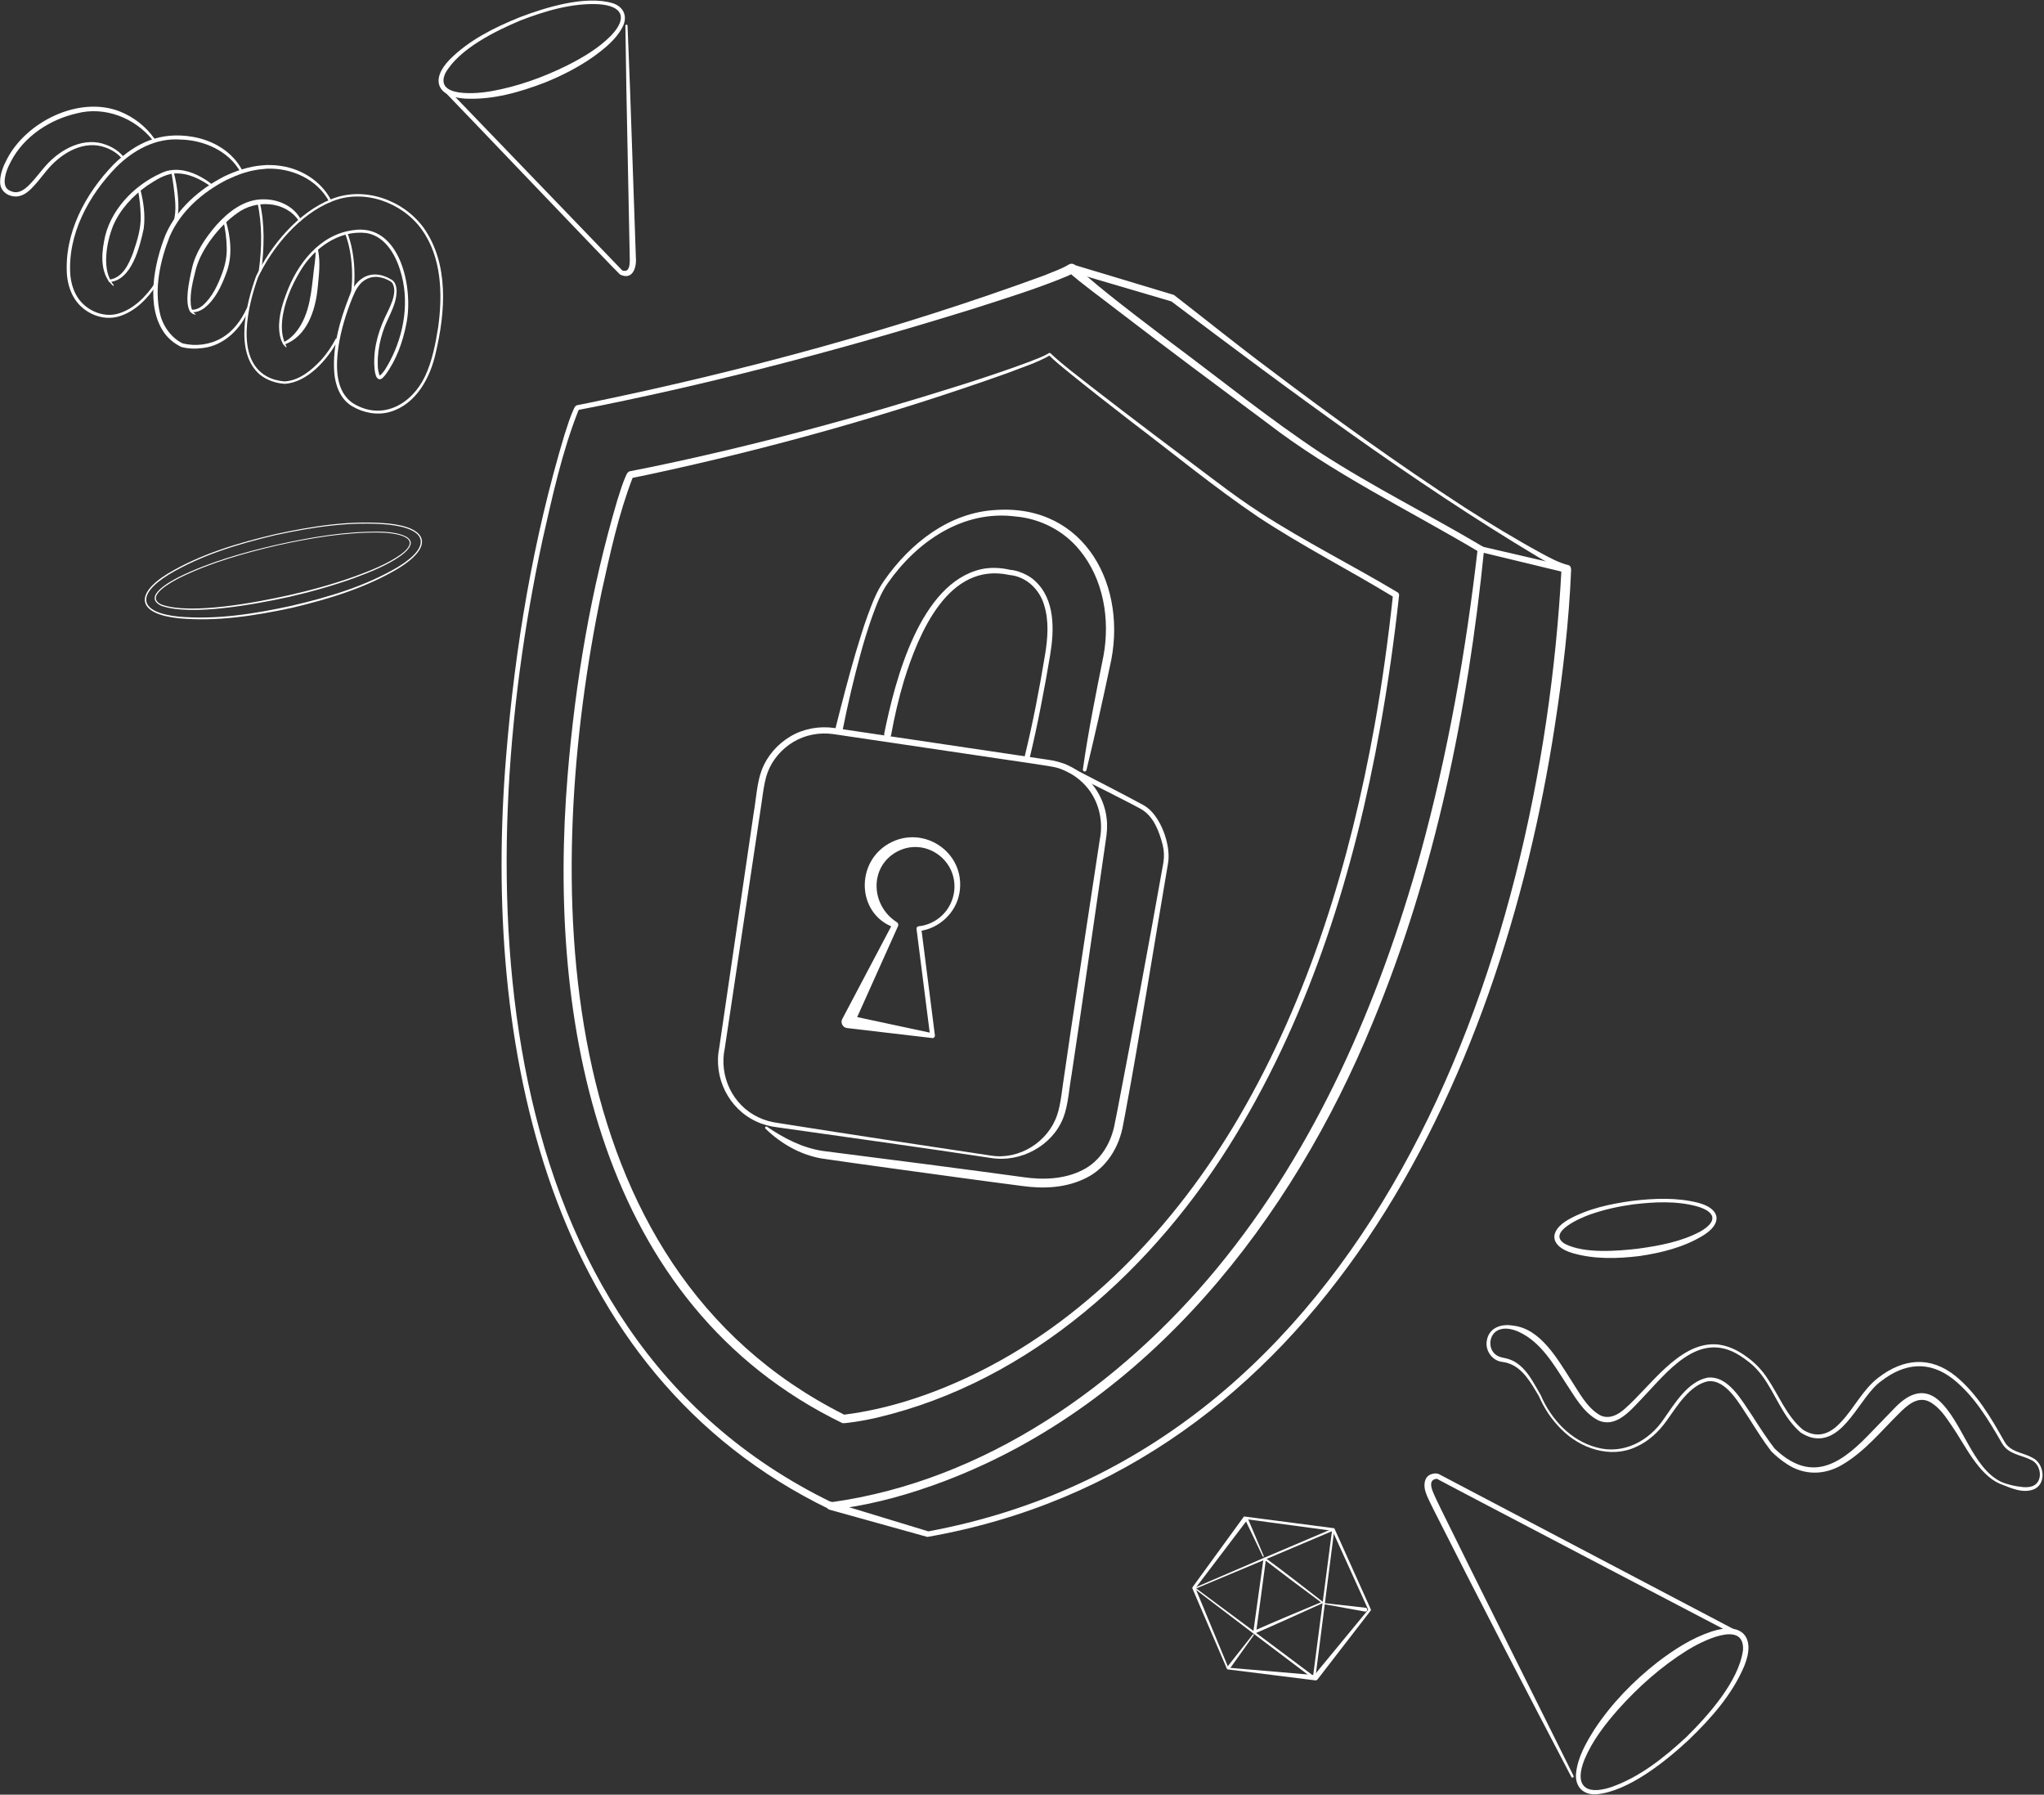 <svg viewBox="0 0 1056 927" fill="none" xmlns="http://www.w3.org/2000/svg">
    <rect x="0" y="0" width="1056" height="927" fill="#333333" stroke="none"/>
    <path d="M618.001 820.47C638.561 835.71 658.931 850.82 679.291 866.16L678.281 866.58L688.241 789.98L689.001 790.55C665.351 800.65 641.771 810.54 618.001 820.46C618.001 820.46 641.771 810.54 618.001 820.46V820.47ZM616.711 820.31C640.561 810.01 664.601 799.67 688.581 789.55C688.951 789.38 689.401 789.72 689.341 790.12L679.551 866.74C679.501 867.21 678.911 867.46 678.541 867.16C657.861 851.65 637.201 835.91 616.721 820.3L616.711 820.31Z" fill="white"/>
    <path d="M682.461 827.62C672.561 820.31 662.841 813.03 653.091 805.51L653.941 805.16C653.911 806.76 653.601 808.33 653.421 809.91C652.281 818.47 650.151 834.37 648.961 843.07L647.941 842.3C659.391 837.27 670.811 832.49 682.461 827.62ZM683.941 827.8C672.281 833.1 660.391 838.5 648.531 843.65C648.021 843.89 647.421 843.43 647.511 842.88C648.731 834.11 650.901 818.35 652.121 809.74C652.371 808.15 652.491 806.53 652.911 804.96C652.981 804.68 653.271 804.5 653.561 804.58C663.781 812.08 673.921 820.03 683.951 827.81L683.941 827.8Z" fill="white"/>
    <path d="M652.401 803.98L643.361 785.09C643.181 784.71 643.341 784.26 643.721 784.08C644.111 783.89 644.581 784.08 644.741 784.47L652.891 803.76C653.031 804.07 652.541 804.3 652.401 803.98Z" fill="white"/>
    <path d="M647.73 844.59L635.43 861.81C635.17 862.17 634.68 862.25 634.32 862C633.95 861.74 633.88 861.21 634.16 860.86L647.26 844.25C647.48 843.96 647.95 844.3 647.73 844.6V844.59Z" fill="white"/>
    <path d="M683.931 828.02L705.501 830.45C706.041 830.51 706.441 831 706.371 831.55C706.311 832.12 705.771 832.52 705.211 832.41L683.851 828.56C683.521 828.51 683.591 827.98 683.931 828.02V828.02Z" fill="white"/>
    <path d="M688.41 790.7L643.55 784.67L644.6 784.79L617.34 820.7L617.43 819.96L634.73 861.67L634.35 861.39L679.77 865.28L678.57 865.78L707.13 831.15L707.05 831.8L688.4 790.71L688.41 790.7ZM689.37 789.41L708.21 831.27C708.31 831.49 708.27 831.74 708.13 831.92L680.7 867.45C680.41 867.83 679.94 868 679.5 867.95L634.26 862.29C634.09 862.27 633.94 862.16 633.88 862.01L616.05 820.52C615.94 820.27 615.98 819.98 616.14 819.78L642.66 783.32C642.66 783.32 642.68 783.3 642.7 783.3L643.72 783.43L689.37 789.39V789.41Z" fill="white"/>
    <path d="M1033.23 766.43C1022.02 761.54 1015.19 746.35 1008.49 736.65C1005.23 731.89 1001.99 726.79 996.83 724.04C990.69 720.9 985.17 725.98 980.92 730.28C971.68 739.41 963.33 749.77 951.89 756.51C942.65 762.04 931.99 762.19 922.99 756.1C920.14 754.24 917.55 752.08 915.16 749.73C910.9 744.21 907.25 738.31 903.56 732.5C898.83 725.61 892.04 712.38 882.38 713.47C872.88 715.44 866.37 726.46 861.01 733.88C856.97 739.58 851.63 744.53 845.15 747.4C832.01 753.52 816.36 748.17 806.65 738.26C801.66 733.38 797.76 727.46 795.01 721.08C791.18 714.77 786.84 706.43 779 704.09L778.08 703.82C777.77 703.74 777.45 703.7 777.13 703.64L776.17 703.47C771.06 702.93 767.29 697.78 768.1 692.74C769.05 685.81 775.53 683.65 781.71 684.72C795.88 686.3 804.54 701.83 811.5 712.62C815.85 719.17 819.61 726.86 826.45 730.88C831.16 733.46 836.15 730.74 839.77 727.36C852.57 716.1 867.15 693.94 885.73 694.36C892.1 694.52 898.05 697.49 903.02 701.29C906.95 704.16 910.34 707.79 913.01 711.82C919.12 720.8 922.95 731.4 931.44 738.49C938.79 743.09 945.31 740.97 951.23 734.4C957.94 727.36 962.48 717.57 970.6 711.46C983.38 701.67 997.3 700.32 1010.24 710.72C1021.31 719.73 1028.5 732.11 1035.39 744.31C1035.9 745.16 1036.32 745.92 1037 746.6C1040.44 750.27 1045.84 750.54 1050.11 753.01C1055.96 755.83 1057.47 765.91 1051.18 769.09C1045.13 771.76 1038.77 768.5 1033.23 766.41V766.43ZM1033.68 765.34C1037.32 766.88 1041.24 767.76 1045.02 768.11C1046.85 768.29 1048.74 768.19 1050.41 767.49C1055.75 765.03 1054.51 756.41 1049.46 754.17C1045.35 751.92 1039.45 751.45 1035.91 747.64C1035.19 746.93 1034.55 745.93 1034.06 745.08C1027.22 733.21 1019.83 720.9 1009.01 712.31C996.68 702.67 983.95 704.05 971.96 713.33C960.64 721.25 952.89 746.37 936.05 742.57C933.98 742.03 932.09 741.08 930.33 739.99C928.16 738.14 926.26 736 924.55 733.76C917.21 723.97 913.58 711.41 903.76 703.68C902.29 702.52 900.42 701.17 898.83 700.16C877.26 686.52 860.94 709.31 847.34 723.37C841.76 729.26 834.2 737.98 825.21 733.39C817.64 729.2 813.47 721.09 808.88 714.29C802.44 704.32 796 693.31 784.99 688.1C781.63 686.5 777.27 685.43 773.88 687.13C769.29 689.3 768.63 696.28 772.46 699.48C774.41 701.3 777.28 701.23 779.65 702.09C785.15 703.9 788.99 708.7 791.84 713.46C793.29 715.84 794.64 718.25 796 720.64C801.29 733.04 811.51 744.12 824.8 747.63C838.54 751.51 851.99 744.33 859.62 732.88C865.2 724.99 871.89 713.67 882.12 711.6C892.99 710.32 900.04 723.75 905.32 731.36C908.89 736.96 913.16 743.52 916.83 748.22C934.95 765.57 949.58 757.44 964.9 741.68C969.42 737.12 973.8 732.37 978.4 727.73C984.9 720.8 993.12 715.86 1001.64 723.32C1013.86 734.26 1018.82 757.98 1033.69 765.32L1033.68 765.34Z" fill="white"/>
    <path d="M150.781 313.97C131.571 318.09 111.771 321.21 92.091 319.33C71.371 317.13 68.851 307.17 86.871 296.18C103.851 286.09 123.051 280.42 142.161 275.92C161.341 271.76 181.111 268.62 200.781 270.42C221.471 272.56 223.901 282.42 206.031 293.46C189.091 303.65 169.891 309.4 150.791 313.98L150.781 313.97ZM150.541 312.92C169.571 308.47 188.721 302.83 205.631 292.84C222.901 282.29 221.051 273.16 200.701 270.98C181.121 269.17 161.381 272.29 142.261 276.41C123.231 280.95 104.091 286.66 87.221 296.75C70.091 307.33 71.861 316.38 92.181 318.49C111.741 320.22 131.451 317.08 150.541 312.92Z" fill="white"/>
    <path d="M149.16 308.36C132.52 311.96 98.88 318.44 83.25 312.88C73.42 308.07 87.98 300.3 92.59 297.96C108.55 290.15 125.79 285.36 143.04 281.34C160.33 277.55 177.96 274.45 195.72 274.63C204.14 274.61 220.44 277.05 207.2 286.97C199.91 292.1 191.52 295.38 183.24 298.49C172.11 302.52 160.69 305.7 149.17 308.36H149.16ZM148.97 307.51C160.48 304.91 171.88 301.79 183 297.83C191.26 294.78 199.63 291.58 206.89 286.53C219.74 277.18 203.6 275.12 195.71 275.08C177.99 274.89 160.39 277.96 143.13 281.74C125.94 285.79 108.73 290.62 92.84 298.44C88.75 300.56 74.38 308.13 83.5 312.31C98.9 317.67 132.54 311.11 148.97 307.51Z" fill="white"/>
    <path d="M428.789 779.7C281.819 708.79 249.179 539.01 261.509 390.23C266.079 334.17 275.459 278.35 291.679 224.43C293.169 219.89 294.479 215.45 296.519 211.04C296.729 210.67 296.929 210.2 297.279 209.82C297.399 209.72 297.519 209.48 298.139 209.31L298.569 209.22L300.289 208.88L303.729 208.19C383.819 191.69 463.149 170.26 539.939 142.1C543.909 140.4 548.439 138.92 552.039 136.71C552.039 136.71 552.519 136.48 552.529 136.48C553.569 135.98 554.769 136.24 555.519 137.03C558.969 140.8 563.189 144.11 567.119 147.44C579.489 157.65 592.349 167.26 605.089 177.02C630.799 196.15 655.799 216.42 682.539 234.11C709.479 251.57 738.319 265.85 765.919 282.24C766.509 282.58 766.819 283.23 766.739 283.87C758.339 367.16 741.449 450.39 709.269 528C667.599 629.84 593.479 724.94 488.119 764.98C470.769 771.54 452.799 776.71 434.389 779.21L431.849 779.51C430.929 779.55 429.939 779.78 428.759 779.71L428.789 779.7ZM429.549 775.92C508.829 764.88 578.829 715.64 628.979 654.81C679.969 592.85 712.449 517.76 733.839 440.92C747.989 389.42 757.329 336.63 763.419 283.51C763.419 283.51 764.259 285.16 764.229 285.13C727.469 263.26 688.439 244.57 654.429 218.3C628.649 199.13 602.869 179.95 577.389 160.38C569.889 154.52 558.789 146.56 551.739 140.24L555.209 140.56C553.799 141.56 552.709 141.99 551.579 142.54C535.269 149.34 518.349 154.49 501.549 159.88C438.889 179.29 375.429 196.24 311.129 209.32C308.489 209.89 301.799 211.12 299.059 211.69L298.629 211.77C299.109 211.64 299.119 211.5 299.139 211.51C299.039 211.65 298.889 211.91 298.769 212.16C290.249 233.8 285.289 256.79 280.149 279.47C243.069 452.22 247.999 687.61 429.549 775.92V775.92Z" fill="white"/>
    <path d="M435.238 735.1C309.208 673.94 282.709 527.71 293.269 400.29C297.219 352.28 305.269 304.53 318.949 258.3C320.329 253.95 321.629 249.54 323.569 245.29C323.719 244.96 324.029 244.43 324.329 244.07C324.399 243.93 325.089 243.45 325.459 243.41C327.329 243.08 332.659 241.95 334.649 241.59C389.489 230.3 443.618 215.6 496.998 198.73C508.418 195.07 519.828 191.33 531.058 187.13C534.688 185.66 538.579 184.43 541.899 182.4C542.179 182.22 542.538 182.27 542.758 182.5C549.278 188.71 556.719 194.09 563.769 199.71C585.339 216.44 607.179 232.83 629.009 249.22C636.269 254.7 643.629 259.98 651.249 264.91C674.159 279.77 698.599 291.93 722.059 305.97C722.599 306.29 722.879 306.9 722.819 307.49C720.329 330.33 717.108 353.1 713.048 375.73C699.868 449.13 677.468 521.85 638.618 585.98C597.208 654.6 532.639 713.49 453.149 732.24C448.199 733.38 443.148 734.3 438.098 734.92C437.268 735.03 436.158 735.15 435.258 735.11L435.238 735.1ZM436.128 730.71C458.298 727.94 480.099 720.74 500.399 711.2C560.079 683.16 607.158 633.27 640.168 576.88C676.298 515.03 697.389 445.42 710.069 375.19C714.119 352.64 717.238 329.93 719.678 307.15L720.439 308.66C697.159 294.46 672.699 282.03 649.899 266.95C627.249 251.62 606.138 234.22 584.348 217.71C573.558 209.34 562.768 200.96 552.168 192.35C548.598 189.41 545.059 186.65 541.779 183.32C541.779 183.32 542.678 183.4 542.668 183.4C535.658 187.48 527.849 189.81 520.339 192.76C459.939 214.27 398.058 231.63 335.368 245.07C333.658 245.47 327.948 246.56 326.158 246.96C326.428 246.99 326.998 246.57 326.988 246.52C326.998 246.52 327.009 246.51 327.019 246.49C326.989 246.53 326.878 246.72 326.798 246.91C319.478 265.84 315.208 285.97 310.798 305.8C280.158 453.04 282.669 653.64 436.139 730.71H436.128Z" fill="white"/>
    <path d="M554.45 136.67L606.49 152.35C622.89 165.05 639.12 178.17 655.78 190.6C688.6 215.43 722.01 239.55 756.52 261.99C769.5 270.33 782.69 278.33 796.23 285.72C800.76 288.18 805.28 290.64 810.34 291.92C810.94 292.07 811.37 292.56 811.49 293.13L811.7 294.2C810.59 321.24 807.43 347.96 803.31 374.64C775.03 559.19 680.93 758.45 479.12 793.87L428.59 779.81C427.48 779.5 426.83 778.35 427.14 777.24C427.45 776.13 428.6 775.48 429.71 775.79C429.75 775.81 479.89 791.06 479.93 791.09L479.25 791.06C706.62 749.08 795.67 499.67 806.72 294.09L808.08 296.37C804.06 292.94 799.51 290.54 794.99 287.94C728.65 248.25 666.58 201.91 604.88 155.46L605.47 155.77L553.33 140.43C552.29 140.12 551.7 139.04 552 138C552.31 136.96 553.4 136.36 554.44 136.68L554.45 136.67Z" fill="white"/>
    <path d="M765.429 282.25L809.588 292.53C811.698 293.05 810.978 296.23 808.838 295.76L764.748 285.13C762.888 284.65 763.519 281.83 765.429 282.24V282.25Z" fill="white"/>
    <path d="M268.31 8.99C281.75 3.85 302.41 -2.56 316.53 1.65C322.35 3.52 324.44 8.67 321.56 14.1C318.15 20.53 312.28 25.13 306.56 29.31C298.83 34.74 290.39 39.04 281.65 42.59C268.49 47.65 254.47 51.68 240.19 50.93C225.9 50.02 222.2 41.19 232.31 30.77C242.34 20.7 255.31 14.25 268.31 9V8.99ZM268.93 10.55C255.89 16.03 237.28 25.2 230.13 37.71C224.06 50.66 246.87 48.4 253.95 47.08C267.52 44.66 280.67 39.91 293.01 33.81C301.14 29.7 309.23 24.95 315.64 18.44C324.32 9.42 321.84 3.02 309.3 2.18C295.46 1.5 281.77 5.63 268.93 10.55Z" fill="white"/>
    <path d="M232.33 47.08L321.72 139.93L321.41 139.7C322.2 139.96 323.38 140.06 324.03 139.53C325.49 138.17 325.37 135.23 325.34 133.12L325.26 128.99L324.93 112.46C324.6 95.99 323.94 62.81 323.61 46.34L323.1 13.28C323.1 12.97 323.34 12.72 323.65 12.72C323.95 12.72 324.2 12.95 324.21 13.25L325.51 46.29C326.07 62.77 327.23 95.9 327.8 112.37C327.9 115.33 328.42 130.37 328.51 133.02C328.99 138.18 326.83 144.97 320.33 141.79C319.97 141.87 231.12 48.62 230.82 48.53C230.42 48.11 230.43 47.44 230.85 47.04C231.27 46.64 231.93 46.65 232.34 47.07L232.33 47.08Z" fill="white"/>
    <path d="M174.551 175.69C169.441 185.55 158.791 197.7 146.951 198.25C142.441 197.92 137.911 196.39 134.341 193.56C120.871 182.09 127.111 157.22 132.241 142.77C139.951 126.59 154.121 109.7 171.061 102.91C187.981 95.98 208.371 103.2 218.921 117.73C232.041 136.4 230.111 161.12 225.121 182.25C222.301 195.1 215.011 208.81 201.521 212.75C194.881 214.67 187.681 213.26 181.811 209.76C175.751 206.15 173.121 198.81 172.661 192.15C171.771 178.71 175.611 165.46 180.451 153.08C184.101 142.86 192.551 138.53 202.291 144.46C204.371 145.55 205.091 148.79 204.871 151.21C204.481 158.48 199.981 164.45 197.861 171.19C196.411 175.58 195.471 180.15 195.201 184.75C195.101 187.81 194.961 191 196.111 193.83C196.201 194 196.351 194.2 196.351 194.17C196.361 194.19 196.321 194.15 196.291 194.15C196.261 194.16 196.211 194.13 196.161 194.13C196.121 194.13 196.061 194.18 196.121 194.13C198.491 192.19 199.921 189.25 201.441 186.58C208.941 172.29 211.701 155.05 206.711 139.5C204.081 131.03 198.671 121.89 189.241 120.36C175.181 118.7 162.181 128.2 155.221 139.85C150.481 147.73 146.661 156.61 145.751 165.81C145.561 168.1 145.551 170.41 145.891 172.65C146.271 174.9 146.971 177.01 148.001 179.1C148.051 179.2 148.011 179.32 147.911 179.37C147.831 179.41 147.741 179.39 147.681 179.34C145.861 177.68 144.941 175.24 144.531 172.88C143.331 165.75 145.351 158.49 147.831 151.89C153.431 136.48 164.981 121.28 182.221 118.92C206.821 114.92 213.751 148.95 209.931 167.25C208.121 176.58 204.841 185.78 199.191 193.52C198.361 194.46 197.261 196.17 195.791 195.88C194.171 195.25 193.991 193.29 193.661 191.86C192.421 182.31 194.831 172.61 198.851 164C201.081 159.27 205.611 151.42 202.801 146.37C202.501 145.92 202.091 145.51 201.691 145.32C199.891 144.23 197.811 143.44 195.711 143.14C191.431 142.45 187.371 144.53 185.001 148.08C183.731 149.82 182.911 151.77 182.071 153.77C178.771 161.88 176.201 170.35 174.861 179C173.461 189.08 173.031 202.24 182.581 208.43C197.481 217.45 212.691 208.88 219.601 194.33C223.321 186.44 224.991 177.59 226.381 169C228.721 151.95 228.221 132.89 217.841 118.46C207.641 104.41 187.851 97.34 171.441 104.07C154.811 110.75 140.961 127.31 133.331 143.21C128.161 157.59 121.331 185.13 137.721 194.35C140.481 195.89 143.751 196.75 146.911 197.01C154.531 196.67 160.971 191.25 165.981 185.88C168.891 182.63 171.371 178.99 173.381 175.11C173.761 174.39 174.841 174.96 174.471 175.68L174.551 175.69Z" fill="white"/>
    <path d="M178.82 120.35C178.82 120.35 184.37 132.68 181.9 152.27" stroke="white" stroke-width="1.23" stroke-linecap="round" stroke-linejoin="round"/>
    <path d="M146.501 176.79C150.341 174.94 153.391 171.42 155.501 167.74C161.061 158.03 161.071 146.37 162.671 135.5C162.841 133.45 163.201 131.37 162.941 129.34C163.051 129.43 163.171 129.5 163.371 129.49C163.031 129.51 162.741 129.25 162.721 128.91C162.681 128.39 163.331 128.08 163.721 128.38C164.101 128.62 164.241 129.09 164.371 129.48C165.651 136 164.681 142.75 164.061 149.29C162.911 160.47 158.481 173.89 146.851 177.98C146.091 178.17 145.741 177.07 146.491 176.8L146.501 176.79Z" fill="white"/>
    <path d="M170.011 104.04C163.761 92.53 150.691 86.68 137.901 87.13C135.411 87.33 132.751 87.62 130.321 88.17C128.881 88.38 126.821 89.16 125.381 89.5C122.631 90.44 119.721 91.65 117.081 92.91C104.671 99.26 93.311 109.15 87.681 122.09C82.781 134.55 79.551 148.91 82.691 162.14C84.171 168.65 88.841 174.78 94.361 177.37C100.891 179.01 108.321 178.12 114.221 174.74C120.311 171.34 124.651 165.48 127.501 159.19C127.831 158.46 128.941 158.96 128.631 159.69C124.571 169.72 115.891 178.49 104.761 179.77C101.051 180.25 97.351 180.19 93.681 179.22C90.401 177.64 87.441 175.34 85.231 172.43C74.961 158.65 79.631 136.01 85.561 121.17C91.511 107.67 103.211 97.55 116.141 90.97C122.131 88.19 128.571 85.99 135.171 85.44L137.831 85.23C139.331 85.3 141.691 85.23 143.171 85.47C154.681 86.53 165.771 93.11 171.131 103.54C171.481 104.31 170.361 104.82 170.011 104.05V104.04Z" fill="white"/>
    <path d="M154.341 114.01C147.421 103.7 132.031 103.01 122.491 110.15C113.581 116.38 103.931 128.52 101.171 139.14C99.701 145.07 98.041 151.18 98.571 157.29C98.841 159.23 99.271 161.16 101.001 162.24C101.091 162.3 101.131 162.42 101.071 162.51C93.491 161.94 98.131 143.44 99.161 138.64C101.031 130.28 106.071 123 111.531 116.56C117.851 109.45 126.261 102.75 136.331 102.96C143.921 102.93 151.861 106.5 155.461 113.46C155.801 114.19 154.751 114.72 154.361 114.02L154.341 114.01Z" fill="white"/>
    <path d="M133.742 139.68C135.292 128.03 135.542 115.98 132.962 104.46C132.782 103.69 133.982 103.39 134.162 104.19C135.532 110.03 136.132 116.02 136.162 122.01C136.192 128 135.822 133.95 134.952 139.88C134.832 140.67 133.602 140.5 133.732 139.68H133.742Z" fill="white"/>
    <path d="M116.55 113.62C119.25 122.52 120.28 132.47 116.81 141.3C114.37 147.84 111.26 154.59 105.64 159.05C103.73 160.49 101.25 161.54 98.72 161.21C98.38 161.17 98.14 160.86 98.19 160.52C98.23 160.19 98.53 159.96 98.85 159.98C100.97 160.15 103.02 159.19 104.69 157.81C109.79 153.4 112.67 146.9 114.96 140.65C116.49 136.35 117.33 132.01 117.12 127.45C117.03 122.93 116.37 118.37 115.38 113.96C115.17 113.22 116.33 112.85 116.56 113.62H116.55Z" fill="white"/>
    <path d="M124.22 88.86C118.17 77.9 105.22 72.3 93.08 72.08C80.47 71.16 68.78 77.59 60.04 86.35C45.76 100.97 34.8 121.22 36.34 142.15C36.76 146.23 37.91 150.28 40.14 153.67C44.54 160.4 53.44 164.33 61.3 161.92C69.21 159.54 75.47 153.09 79.98 146.36C80.4 145.65 81.47 146.31 81.03 147C76.34 154.13 70.07 160.71 61.72 163.35C53.23 166.02 43.55 161.94 38.74 154.6C36.31 150.93 35.08 146.62 34.62 142.34C32.95 120.8 44.01 100.09 58.66 84.98C70.23 73.52 83.13 67.86 99.56 70.67C110.14 72.48 120.44 78.47 125.33 88.37C125.67 89.14 124.54 89.63 124.2 88.87L124.22 88.86Z" fill="white"/>
    <path d="M109.09 96.45C103.61 92.47 97.08 89.26 90.3 89.59C85.04 89.93 80.36 93.06 76.03 95.89C68.59 101.15 62.14 108.06 58.49 116.47C55.07 124.92 52.23 139.72 58.73 147.19C58.95 147.41 58.59 147.79 58.36 147.57C51.99 141.99 52.28 132.36 53.75 124.69C56.33 109.24 68.81 95.9 83.12 89.5C89.05 86.52 96.09 87.61 101.86 90.42C104.73 91.8 107.41 93.47 109.88 95.51C110.14 95.73 110.18 96.11 109.96 96.38C109.74 96.65 109.35 96.68 109.09 96.46V96.45Z" fill="white"/>
    <path d="M72.431 97.54C74.161 104.18 75.151 111.12 74.261 118C72.301 127.28 68.071 144.79 56.661 145.65C55.881 145.68 55.781 144.52 56.561 144.42C63.381 143.49 66.611 136.34 68.771 130.56C70.901 124.28 72.971 117.81 72.681 111.12C72.591 106.69 72.051 102.21 71.231 97.83C71.061 97.08 72.221 96.76 72.431 97.53V97.54Z" fill="white"/>
    <path d="M89.821 89.12C90.911 93.36 91.621 97.67 91.981 102.03C92.241 106.44 92.511 110.99 90.721 115.19C90.581 115.5 90.211 115.63 89.901 115.49C89.601 115.35 89.461 115 89.591 114.69C91.481 108.65 90.321 101.96 89.621 95.76C89.321 93.63 88.991 91.49 88.621 89.38C88.481 88.62 89.631 88.36 89.821 89.12Z" fill="white"/>
    <path d="M78.731 72.23C69.621 60.86 54.121 54.83 39.831 58.52C25.771 61.68 12.341 70.45 5.641 83.4C4.001 86.47 2.511 90.06 2.401 93.54C2.351 95.65 3.061 97.48 4.831 98.37L5.971 98.87C10.281 100.53 13.991 96.84 16.711 93.8C19.181 91.06 21.381 88.08 23.951 85.23C31.511 76.89 43.551 70.44 54.821 74.78C58.441 76.12 61.751 78.27 64.181 81.41C64.651 82.05 63.721 82.8 63.211 82.16C61.001 79.37 57.721 77.3 54.351 76.14C43.601 72.25 32.511 78.67 25.421 86.57C23.001 89.29 20.791 92.36 18.281 95.19C15.671 98.09 12.661 101.32 8.361 101.5C3.681 101.52 -0.209 98.41 0.071 93.51C0.131 89.63 1.911 85.36 3.471 82.45C13.391 62.89 40.861 49.25 61.951 57.59C69.091 60.46 75.311 65.3 79.731 71.54C80.171 72.22 79.201 72.9 78.721 72.24L78.731 72.23Z" fill="white"/>
    <path d="M846.991 648.79C835.541 650.17 823.751 650.52 812.541 647.29C800.901 643.93 799.671 635.98 810.381 629.88C820.481 624.26 831.951 621.84 843.251 620.29C854.571 618.96 866.261 618.44 877.421 621.29C889.011 624.38 890.001 632.03 879.761 638.25C869.821 644.29 858.371 647.1 846.991 648.79V648.79ZM846.481 644.94C857.401 643.44 868.681 641.35 878.461 636.1C887.291 631.04 886.681 626.04 876.881 623.16C866.081 620.17 854.551 620.8 843.491 622.13C836.061 623.17 828.701 624.78 821.661 627.26C816.701 628.95 798.791 636.63 808.481 642.48C818.541 647.64 835.351 646.23 846.491 644.95L846.481 644.94Z" fill="white"/>
    <path d="M511.99 598.14C480.24 593.32 433.52 586.78 401.85 582.32C398.15 581.9 394.3 580.95 390.83 579.32C376.39 572.74 368.45 556.5 371.61 541.02C375.04 517.59 386.03 442.78 389.38 419.92C390.55 413.39 391.08 404.05 393.54 397.74C396.31 390.44 401.74 384.26 408.43 380.33C415.15 376.36 423.23 374.93 430.92 376.01L518.97 389.09L540.98 392.36C544.7 392.83 548.651 393.82 552.091 395.48C562.711 400.43 570.391 410.97 571.711 422.62C572.231 426.44 571.881 430.34 571.281 434.11C567.871 457.54 557.12 532.39 553.6 555.22C552.41 561.76 551.85 571.1 549.31 577.4C543.63 591.96 527.17 600.6 511.99 598.13V598.14ZM512.17 596.91C526.65 599.19 541.4 589.8 546.07 576.16C548.15 570.55 548.88 560.78 549.94 554.69L553.16 532.67C554.14 525.64 567.52 438.38 568.18 433.66C570.33 423.15 567.2 411.82 559.41 404.35C555.62 400.65 550.91 397.89 545.79 396.49C542.61 395.6 522.23 392.81 518.5 392.21L430.44 379.17C423.45 378.21 416.14 379.51 410.05 383.13C403.99 386.72 399.08 392.31 396.6 398.92C394.44 404.52 393.68 414.3 392.6 420.4C389.2 443.11 377.94 518.15 374.45 541.45C371.38 555.8 378.461 570.84 391.841 577.13C395.131 578.7 398.52 579.61 402.16 580.09C433.7 585.1 480.441 592.22 512.151 596.92L512.17 596.91Z" fill="white"/>
    <path d="M396.301 582.01C405.001 587.95 414.701 592.98 425.211 594.51C446.361 597.29 475.001 600.82 496.251 603.69C506.941 605.08 517.851 606.56 528.551 608.02C538.781 609.52 549.841 609.16 559.171 604.42C568.561 599.82 574.181 590.23 575.961 580.16L577.241 573.78C585.391 531.44 593.491 488.11 601.041 445.57C601.541 442.51 601.421 439.36 600.661 436.35C598.871 429.44 596.081 421.87 589.771 418.06C585.961 415.89 576.451 411.16 572.441 409.06C564.701 405.12 556.871 401.31 549.071 397.48C548.331 397.12 548.031 396.23 548.391 395.5C548.751 394.77 549.641 394.47 550.371 394.82C561.201 400.44 580.421 410.21 590.921 415.97C599.521 420.74 605.131 436.6 603.441 445.95C596.631 485.83 588.851 534.98 581.461 574.57L580.241 580.99C578.301 592.32 571.761 603.18 561.231 608.39C551.031 613.6 539.251 614.16 528.131 612.6C517.411 611.18 506.491 609.77 495.791 608.29C474.441 605.34 445.861 601.52 424.621 598.41C413.571 596.55 403.401 590.71 395.451 582.96C395.201 582.71 395.201 582.3 395.451 582.06C395.681 581.83 396.041 581.82 396.291 582.01H396.301Z" fill="white"/>
    <path d="M492.911 460.83C495.221 444.24 477.801 431.94 463.101 440.08C448.941 448.07 449.951 467.75 463.231 476.27C463.971 476.68 464.311 477.58 463.961 478.34L441.131 529.19L438.691 524.46L481.971 533.72L480.541 535.1C480.541 535.1 473.511 479.82 473.511 479.81C473.421 479.13 473.921 478.51 474.601 478.44C479.151 478 483.511 475.92 486.791 472.75C490.101 469.59 492.241 465.31 492.911 460.83V460.83ZM495.661 461.29C493.961 471.47 485.111 479.73 474.881 480.91L475.971 479.52L483.001 534.79C483.111 535.57 482.421 536.28 481.631 536.18C481.571 536.21 437.671 531 437.611 531.02C435.391 530.8 434.061 528.22 435.171 526.29L461.201 477L461.931 479.07C443.471 472.55 441.721 447.57 457.451 436.82C475.581 424.61 499.381 439.72 495.681 461.3L495.661 461.29Z" fill="white"/>
    <path d="M456.822 378.91C462.452 351.18 475.292 301.27 506.902 294.01C511.872 292.94 517.042 293.2 521.912 294.34C525.372 294.5 531.292 296.8 534.522 299.88C545.292 309.55 544.702 325.6 542.492 338.66C541.032 347.44 539.442 356.21 537.712 364.95C536.002 373.69 534.152 382.41 532.062 391.08C531.612 392.75 529.062 392.21 529.452 390.44C533.662 373.21 537.012 355.75 539.902 338.23C541.312 329.7 542.022 320.73 539.402 312.43C537.042 304.35 530.042 297.74 521.552 297.01C489.942 289.99 474.622 327.1 467.042 351.51C464.282 360.72 462.112 370.11 460.392 379.58C459.952 381.89 456.412 381.33 456.822 378.91V378.91Z" fill="white"/>
    <path d="M431.791 375.59C435.061 362.7 438.341 349.83 442.101 337.08C444.021 330.71 445.931 324.34 448.201 318.07C450.551 311.77 452.851 305.4 456.821 299.85C470.221 280.62 490.461 264.62 514.671 263.41C560.881 260.39 583.111 303.37 573.361 344.43C569.631 362.16 565.561 380.18 561.301 397.77C560.991 398.87 559.341 398.69 559.451 397.43C562.111 378.44 566.311 357.62 570.101 338.74C573.561 319.9 570.131 299.06 557.691 284.06C549.561 274.08 537.351 267.85 524.541 266.76C497.451 263.33 473.701 279.71 458.681 301.19C454.921 306.46 452.691 312.79 450.451 318.87C448.281 325.09 446.311 331.41 444.581 337.79C441.091 350.55 438.061 363.45 435.471 376.42C434.981 378.84 431.221 378.16 431.791 375.59V375.59Z" fill="white"/>
    <path d="M872.45 898.7C860.63 909.69 841.26 925.34 824.81 926.79C817.85 927.25 813.55 922.79 814.26 915.82C815.14 907.61 819.37 900.3 823.62 893.48C832.43 880.05 843.74 868.41 856.36 858.53C864.91 852.03 874.01 846.11 884.33 842.7C899.75 837.62 907.37 845.35 901.13 860.59C894.83 875.42 883.9 887.68 872.45 898.7V898.7ZM871.14 897.32C882.51 886.11 898.3 868.47 900.5 852.35C901.41 836.16 878.37 848.17 871.47 852.55C858.21 860.82 846.38 871.38 835.97 883.01C829.15 890.77 822.64 899.19 818.64 908.74C813.31 921.89 818.63 927.58 832.18 923.17C847.03 918.04 859.7 907.91 871.13 897.32H871.14Z" fill="white"/>
    <path d="M894.16 843.4C894.28 843.43 740.31 763 742.4 763.83C736.6 764.28 740.66 771.33 742.07 774.56L744.44 779.49C761.97 815.17 795.01 881.07 812.95 917.3C813.1 917.61 812.98 917.99 812.67 918.14C812.36 918.29 811.99 918.17 811.83 917.87C789.69 875.59 762.71 823.59 741.28 781.04C739.9 778.12 737.55 773.9 736.57 770.82C735.42 767.74 735.53 762.94 739.2 761.56C740.48 761.08 741.83 760.88 743.15 761.3L895.26 841.27C895.84 841.58 896.07 842.3 895.76 842.88C895.45 843.46 894.73 843.69 894.15 843.38L894.16 843.4Z" fill="white"/>
</svg>
